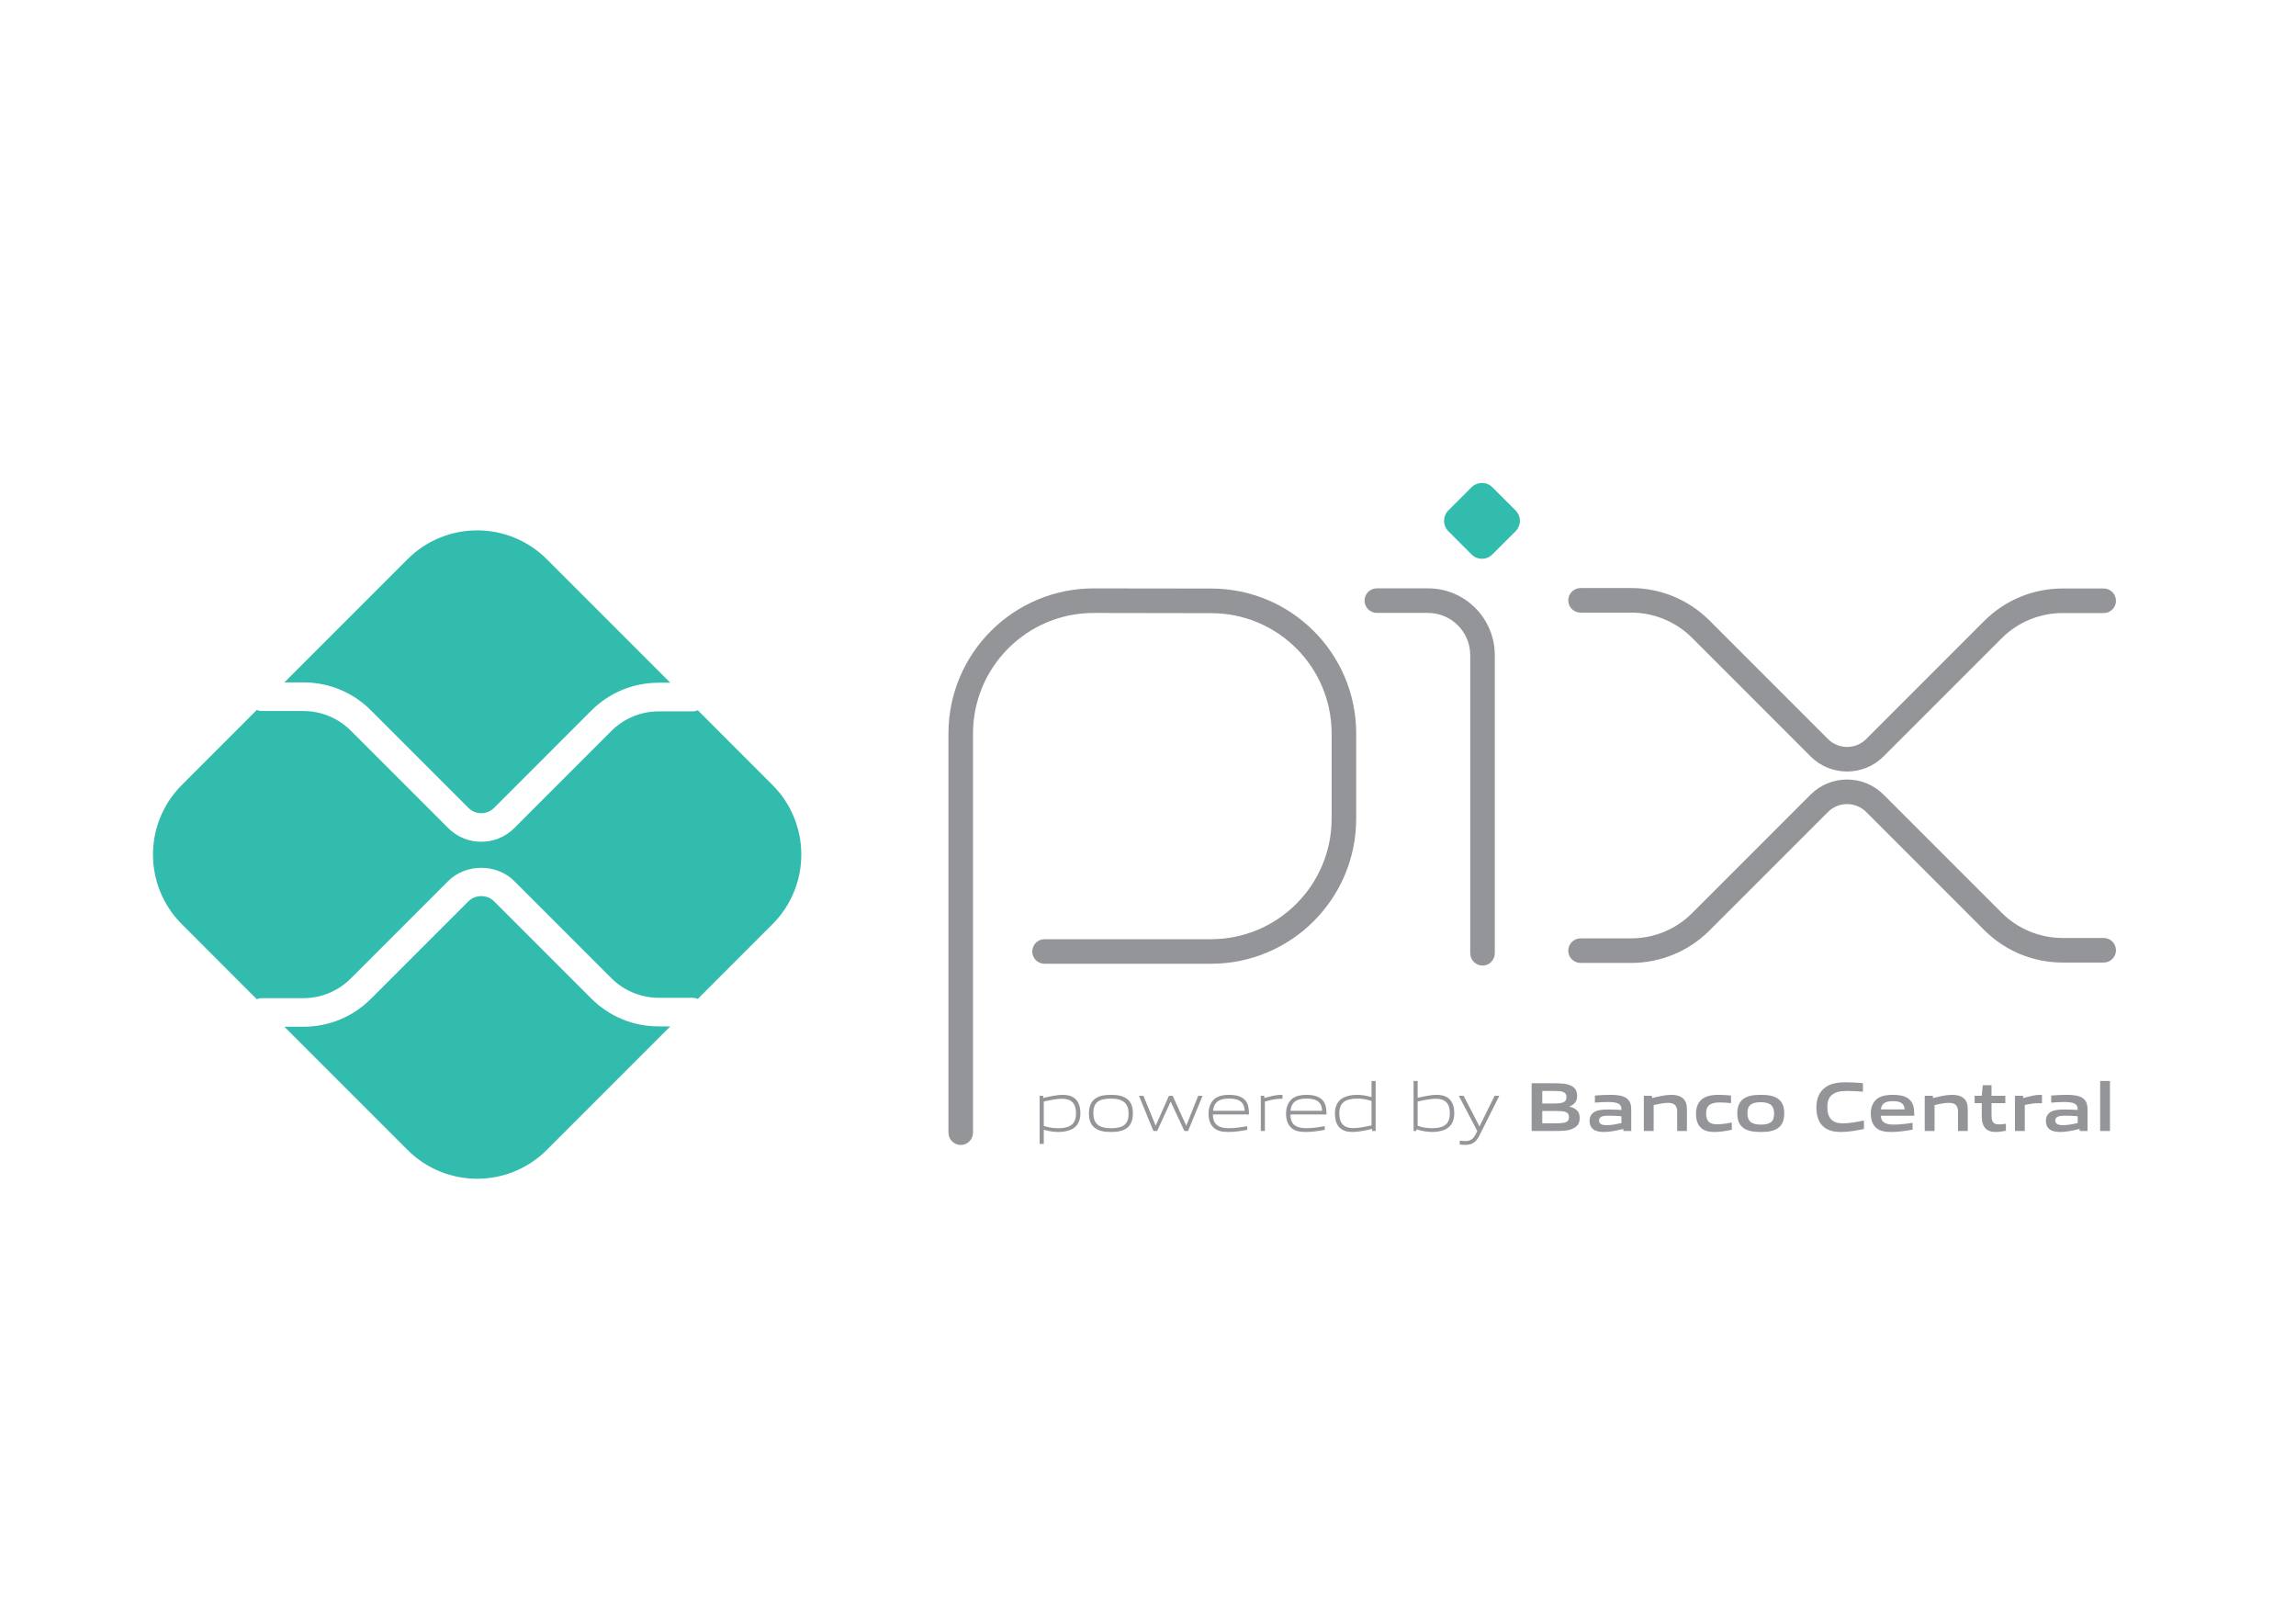 <svg width="47" height="33" viewBox="0 0 47 33" fill="none" xmlns="http://www.w3.org/2000/svg">
<path fill-rule="evenodd" clip-rule="evenodd" d="M19.667 23.435C19.805 23.435 19.918 23.322 19.918 23.183V15.015C19.918 13.652 21.023 12.546 22.387 12.546C22.387 12.546 22.388 12.546 22.388 12.546L24.799 12.55C26.158 12.552 27.259 13.655 27.259 15.015V16.754C27.259 18.117 26.154 19.223 24.79 19.223H21.382C21.243 19.223 21.131 19.336 21.131 19.475C21.131 19.614 21.243 19.726 21.382 19.726H24.79C26.431 19.726 27.762 18.395 27.762 16.754V15.015C27.762 13.378 26.437 12.05 24.8 12.046H24.799L22.388 12.043H22.388C20.746 12.043 19.415 13.374 19.415 15.015V23.183C19.415 23.322 19.528 23.435 19.667 23.435Z" fill="#939598"/>
<path fill-rule="evenodd" clip-rule="evenodd" d="M30.348 19.763C30.486 19.763 30.599 19.65 30.599 19.511V13.41C30.599 12.654 29.987 12.042 29.231 12.042H28.185C28.046 12.042 27.933 12.154 27.933 12.293C27.933 12.432 28.046 12.545 28.185 12.545H29.231C29.709 12.545 30.096 12.932 30.096 13.41V19.511C30.096 19.65 30.209 19.763 30.348 19.763Z" fill="#939598"/>
<path d="M30.123 11.348L29.649 10.874C29.531 10.756 29.531 10.565 29.649 10.447L30.123 9.973C30.241 9.856 30.432 9.856 30.55 9.973L31.024 10.447C31.142 10.565 31.142 10.756 31.024 10.874L30.549 11.348C30.432 11.466 30.241 11.466 30.123 11.348Z" fill="#32BCAD"/>
<path fill-rule="evenodd" clip-rule="evenodd" d="M38.202 15.126C37.986 15.342 37.635 15.342 37.419 15.126L34.993 12.699C34.993 12.699 34.993 12.699 34.993 12.699C34.568 12.275 33.992 12.036 33.392 12.036H32.355C32.216 12.036 32.103 12.149 32.103 12.288C32.103 12.427 32.216 12.539 32.355 12.539H33.392C33.859 12.539 34.307 12.725 34.637 13.055L37.063 15.482C37.063 15.482 37.063 15.482 37.063 15.482C37.476 15.894 38.145 15.894 38.557 15.482C38.557 15.482 38.557 15.482 38.557 15.482L40.975 13.064C41.305 12.734 41.753 12.548 42.22 12.548H43.063C43.202 12.548 43.315 12.436 43.315 12.297C43.315 12.158 43.202 12.045 43.063 12.045H42.22C41.62 12.045 41.044 12.284 40.619 12.708L38.202 15.126Z" fill="#939598"/>
<path fill-rule="evenodd" clip-rule="evenodd" d="M32.103 19.458C32.103 19.597 32.216 19.709 32.355 19.709H33.392C33.992 19.709 34.568 19.471 34.993 19.046C34.993 19.046 34.993 19.047 34.993 19.046L37.419 16.62C37.635 16.404 37.986 16.404 38.202 16.62L40.619 19.038C41.044 19.462 41.62 19.701 42.22 19.701H43.063C43.202 19.701 43.315 19.588 43.315 19.449C43.315 19.31 43.202 19.198 43.063 19.198H42.22C41.753 19.198 41.305 19.012 40.975 18.682L38.557 16.264C38.145 15.852 37.476 15.852 37.063 16.264L34.637 18.691C34.307 19.021 33.859 19.206 33.392 19.206H32.355C32.216 19.206 32.103 19.319 32.103 19.458Z" fill="#939598"/>
<path d="M13.482 21.008C12.961 21.008 12.471 20.805 12.103 20.437L10.113 18.447C9.973 18.306 9.729 18.307 9.59 18.447L7.592 20.444C7.224 20.812 6.734 21.015 6.213 21.015H5.821L8.342 23.536C9.129 24.323 10.406 24.323 11.193 23.536L13.721 21.008H13.482Z" fill="#32BCAD"/>
<path d="M6.213 13.967C6.734 13.967 7.224 14.17 7.592 14.538L9.59 16.536C9.733 16.68 9.968 16.68 10.113 16.536L12.103 14.545C12.471 14.177 12.961 13.974 13.482 13.974H13.721L11.193 11.446C10.406 10.659 9.129 10.659 8.342 11.446L5.821 13.967H6.213Z" fill="#32BCAD"/>
<path d="M15.812 16.066L14.285 14.538C14.251 14.551 14.215 14.56 14.176 14.56H13.482C13.123 14.56 12.771 14.705 12.517 14.959L10.527 16.95C10.341 17.136 10.096 17.229 9.851 17.229C9.606 17.229 9.362 17.136 9.176 16.95L7.178 14.952C6.924 14.698 6.572 14.553 6.213 14.553H5.359C5.323 14.553 5.289 14.544 5.256 14.532L3.723 16.066C2.935 16.853 2.935 18.13 3.723 18.917L5.256 20.451C5.289 20.439 5.323 20.43 5.359 20.43H6.213C6.572 20.43 6.924 20.284 7.178 20.03L9.175 18.033C9.537 17.672 10.166 17.672 10.527 18.033L12.517 20.023C12.771 20.277 13.123 20.423 13.482 20.423H14.176C14.215 20.423 14.251 20.431 14.285 20.445L15.812 18.917C16.6 18.13 16.6 16.853 15.812 16.066Z" fill="#32BCAD"/>
<path d="M21.74 22.489C21.628 22.489 21.496 22.516 21.367 22.546V23.044C21.457 23.076 21.559 23.092 21.658 23.092C21.907 23.092 22.026 23.008 22.026 22.788C22.026 22.581 21.929 22.489 21.74 22.489ZM21.282 23.413V22.429H21.351L21.358 22.472C21.474 22.445 21.633 22.409 21.747 22.409C21.84 22.409 21.929 22.423 22.003 22.483C22.088 22.553 22.116 22.666 22.116 22.788C22.116 22.917 22.073 23.038 21.956 23.105C21.874 23.151 21.765 23.169 21.666 23.169C21.565 23.169 21.468 23.153 21.367 23.123V23.413H21.282Z" fill="#939598"/>
<path d="M22.742 22.486C22.492 22.486 22.381 22.564 22.381 22.784C22.381 22.996 22.491 23.092 22.742 23.092C22.99 23.092 23.102 23.015 23.102 22.795C23.102 22.583 22.992 22.486 22.742 22.486ZM23.063 23.092C22.98 23.152 22.869 23.169 22.742 23.169C22.612 23.169 22.501 23.15 22.42 23.092C22.328 23.028 22.291 22.922 22.291 22.79C22.291 22.658 22.328 22.551 22.42 22.486C22.501 22.427 22.612 22.409 22.742 22.409C22.87 22.409 22.98 22.427 23.063 22.486C23.156 22.551 23.191 22.658 23.191 22.788C23.191 22.921 23.154 23.028 23.063 23.092Z" fill="#939598"/>
<path d="M24.245 23.149L23.966 22.552H23.961L23.687 23.149H23.611L23.315 22.429H23.407L23.654 23.034H23.66L23.928 22.429H24.005L24.28 23.034H24.286L24.527 22.429H24.617L24.32 23.149H24.245Z" fill="#939598"/>
<path d="M25.155 22.485C24.924 22.485 24.846 22.587 24.831 22.736H25.479C25.472 22.572 25.387 22.485 25.155 22.485ZM25.152 23.169C25.014 23.169 24.924 23.149 24.853 23.089C24.768 23.017 24.74 22.911 24.74 22.79C24.74 22.674 24.778 22.552 24.874 22.482C24.954 22.426 25.052 22.409 25.155 22.409C25.248 22.409 25.355 22.419 25.443 22.479C25.547 22.549 25.567 22.672 25.567 22.811H24.828C24.831 22.96 24.88 23.091 25.159 23.091C25.292 23.091 25.416 23.07 25.532 23.05V23.125C25.412 23.147 25.279 23.169 25.152 23.169Z" fill="#939598"/>
<path d="M25.809 23.149V22.429H25.877L25.884 22.472C26.037 22.433 26.108 22.409 26.242 22.409H26.253V22.489H26.233C26.12 22.489 26.051 22.505 25.893 22.546V23.149H25.809Z" fill="#939598"/>
<path d="M26.741 22.485C26.51 22.485 26.432 22.587 26.417 22.736H27.065C27.058 22.572 26.974 22.485 26.741 22.485ZM26.738 23.169C26.6 23.169 26.51 23.149 26.439 23.089C26.355 23.017 26.326 22.911 26.326 22.79C26.326 22.674 26.365 22.552 26.46 22.482C26.54 22.426 26.639 22.409 26.741 22.409C26.834 22.409 26.941 22.419 27.029 22.479C27.134 22.549 27.154 22.672 27.154 22.811H26.415C26.417 22.96 26.466 23.091 26.745 23.091C26.878 23.091 27.002 23.07 27.118 23.05V23.125C26.998 23.147 26.865 23.169 26.738 23.169Z" fill="#939598"/>
<path d="M28.076 22.535C27.986 22.502 27.883 22.486 27.785 22.486C27.535 22.486 27.416 22.57 27.416 22.79C27.416 22.998 27.514 23.09 27.702 23.09C27.814 23.09 27.946 23.062 28.076 23.034V22.535ZM28.091 23.149L28.084 23.107C27.969 23.134 27.809 23.169 27.695 23.169C27.602 23.169 27.514 23.157 27.439 23.095C27.354 23.025 27.327 22.913 27.327 22.79C27.327 22.662 27.369 22.54 27.486 22.475C27.568 22.428 27.677 22.409 27.777 22.409C27.877 22.409 27.974 22.426 28.076 22.455V22.125H28.16V23.149H28.091Z" fill="#939598"/>
<path d="M29.394 22.489C29.281 22.489 29.15 22.516 29.02 22.546V23.042C29.111 23.076 29.212 23.092 29.311 23.092C29.561 23.092 29.679 23.008 29.679 22.788C29.679 22.581 29.582 22.489 29.394 22.489ZM29.609 23.105C29.528 23.15 29.418 23.169 29.32 23.169C29.212 23.169 29.106 23.15 28.997 23.115L28.993 23.149H28.936V22.125H29.02V22.468C29.136 22.443 29.291 22.409 29.401 22.409C29.494 22.409 29.582 22.423 29.656 22.483C29.742 22.553 29.769 22.665 29.769 22.788C29.769 22.916 29.726 23.038 29.609 23.105Z" fill="#939598"/>
<path d="M29.881 23.426V23.348C29.922 23.352 29.96 23.355 29.988 23.355C30.092 23.355 30.154 23.325 30.213 23.206L30.24 23.149L29.863 22.429H29.96L30.283 23.051H30.288L30.595 22.429H30.691L30.286 23.238C30.212 23.385 30.132 23.433 29.985 23.433C29.952 23.433 29.916 23.43 29.881 23.426Z" fill="#939598"/>
<path d="M31.851 22.739H31.571V22.991H31.852C32.045 22.991 32.117 22.97 32.117 22.864C32.117 22.751 32.018 22.739 31.851 22.739ZM31.799 22.329H31.571V22.586H31.801C31.991 22.586 32.066 22.563 32.066 22.456C32.066 22.342 31.971 22.329 31.799 22.329ZM32.233 23.081C32.13 23.147 32.006 23.149 31.779 23.149H31.353V22.172H31.769C31.965 22.172 32.085 22.175 32.184 22.235C32.256 22.278 32.284 22.343 32.284 22.429C32.284 22.532 32.242 22.6 32.13 22.646V22.651C32.256 22.68 32.337 22.744 32.337 22.883C32.337 22.977 32.303 23.038 32.233 23.081Z" fill="#939598"/>
<path d="M33.191 22.847C33.106 22.84 33.021 22.836 32.931 22.836C32.784 22.836 32.733 22.866 32.733 22.933C32.733 22.995 32.775 23.03 32.888 23.03C32.982 23.03 33.095 23.008 33.191 22.987V22.847ZM33.233 23.149L33.228 23.107C33.105 23.137 32.962 23.169 32.837 23.169C32.76 23.169 32.677 23.159 32.618 23.117C32.564 23.078 32.539 23.015 32.539 22.942C32.539 22.861 32.574 22.786 32.66 22.747C32.735 22.712 32.837 22.709 32.929 22.709C33.005 22.709 33.106 22.713 33.191 22.719V22.706C33.191 22.593 33.116 22.556 32.914 22.556C32.835 22.556 32.74 22.56 32.648 22.569V22.423C32.75 22.415 32.864 22.409 32.958 22.409C33.084 22.409 33.213 22.419 33.293 22.476C33.376 22.535 33.392 22.616 33.392 22.723V23.149H33.233Z" fill="#939598"/>
<path d="M34.332 23.149V22.751C34.332 22.62 34.265 22.573 34.145 22.573C34.057 22.573 33.946 22.596 33.851 22.619V23.149H33.65V22.429H33.814L33.821 22.475C33.948 22.442 34.09 22.409 34.207 22.409C34.295 22.409 34.385 22.422 34.453 22.483C34.51 22.535 34.532 22.606 34.532 22.709V23.149H34.332Z" fill="#939598"/>
<path d="M35.1 23.169C35.007 23.169 34.906 23.157 34.832 23.094C34.743 23.023 34.718 22.91 34.718 22.788C34.718 22.674 34.755 22.55 34.865 22.48C34.955 22.422 35.066 22.409 35.181 22.409C35.264 22.409 35.345 22.415 35.435 22.423V22.578C35.362 22.57 35.275 22.565 35.206 22.565C35.014 22.565 34.925 22.625 34.925 22.79C34.925 22.945 34.992 23.012 35.148 23.012C35.24 23.012 35.347 22.995 35.451 22.976V23.124C35.338 23.147 35.216 23.169 35.1 23.169Z" fill="#939598"/>
<path d="M36.045 22.56C35.854 22.56 35.77 22.62 35.77 22.784C35.77 22.948 35.852 23.018 36.045 23.018C36.235 23.018 36.317 22.96 36.317 22.796C36.317 22.632 36.236 22.56 36.045 22.56ZM36.39 23.094C36.302 23.154 36.186 23.169 36.045 23.169C35.901 23.169 35.785 23.152 35.698 23.094C35.599 23.028 35.563 22.92 35.563 22.79C35.563 22.66 35.599 22.55 35.698 22.485C35.785 22.426 35.901 22.409 36.045 22.409C36.188 22.409 36.302 22.426 36.39 22.485C36.49 22.55 36.524 22.66 36.524 22.788C36.524 22.918 36.489 23.028 36.39 23.094Z" fill="#939598"/>
<path d="M37.685 23.169C37.564 23.169 37.433 23.149 37.335 23.068C37.218 22.971 37.182 22.821 37.182 22.66C37.182 22.516 37.228 22.345 37.38 22.245C37.499 22.168 37.645 22.152 37.794 22.152C37.902 22.152 38.014 22.16 38.135 22.17V22.345C38.031 22.336 37.902 22.329 37.803 22.329C37.524 22.329 37.406 22.435 37.406 22.66C37.406 22.89 37.516 22.993 37.721 22.993C37.855 22.993 38.005 22.965 38.156 22.934V23.108C38.005 23.138 37.847 23.169 37.685 23.169Z" fill="#939598"/>
<path d="M38.747 22.538C38.58 22.538 38.516 22.598 38.503 22.707H38.988C38.983 22.59 38.914 22.538 38.747 22.538ZM38.717 23.169C38.599 23.169 38.492 23.155 38.412 23.09C38.327 23.018 38.296 22.911 38.296 22.788C38.296 22.679 38.332 22.556 38.432 22.485C38.52 22.422 38.633 22.409 38.747 22.409C38.85 22.409 38.971 22.421 39.06 22.482C39.175 22.563 39.185 22.689 39.187 22.837H38.502C38.506 22.947 38.565 23.018 38.767 23.018C38.893 23.018 39.032 23 39.151 22.981V23.122C39.013 23.145 38.861 23.169 38.717 23.169Z" fill="#939598"/>
<path d="M40.081 23.149V22.751C40.081 22.62 40.014 22.573 39.895 22.573C39.806 22.573 39.695 22.596 39.601 22.619V23.149H39.4V22.429H39.564L39.571 22.475C39.698 22.442 39.839 22.409 39.956 22.409C40.044 22.409 40.134 22.422 40.203 22.483C40.26 22.535 40.281 22.606 40.281 22.709V23.149H40.081Z" fill="#939598"/>
<path d="M40.854 23.169C40.757 23.169 40.668 23.142 40.62 23.067C40.584 23.015 40.567 22.945 40.567 22.849V22.579H40.421V22.429H40.567L40.588 22.211H40.767V22.429H41.05V22.579H40.767V22.81C40.767 22.866 40.771 22.913 40.786 22.947C40.808 22.995 40.855 23.014 40.918 23.014C40.965 23.014 41.022 23.007 41.062 23V23.144C40.996 23.157 40.921 23.169 40.854 23.169Z" fill="#939598"/>
<path d="M41.247 23.149V22.429H41.411L41.418 22.475C41.551 22.438 41.649 22.409 41.775 22.409C41.78 22.409 41.789 22.409 41.8 22.41V22.582C41.777 22.58 41.75 22.58 41.73 22.58C41.632 22.58 41.558 22.592 41.448 22.617V23.149H41.247Z" fill="#939598"/>
<path d="M42.531 22.847C42.447 22.84 42.362 22.836 42.272 22.836C42.125 22.836 42.073 22.866 42.073 22.933C42.073 22.995 42.116 23.03 42.229 23.03C42.323 23.03 42.436 23.008 42.531 22.987V22.847ZM42.574 23.149L42.568 23.107C42.446 23.137 42.303 23.169 42.178 23.169C42.1 23.169 42.018 23.159 41.959 23.117C41.905 23.078 41.88 23.015 41.88 22.942C41.88 22.861 41.915 22.786 42.001 22.747C42.076 22.712 42.178 22.709 42.27 22.709C42.346 22.709 42.447 22.713 42.531 22.719V22.706C42.531 22.593 42.457 22.556 42.255 22.556C42.176 22.556 42.081 22.56 41.989 22.569V22.423C42.091 22.415 42.205 22.409 42.299 22.409C42.424 22.409 42.554 22.419 42.634 22.476C42.717 22.535 42.733 22.616 42.733 22.723V23.149H42.574Z" fill="#939598"/>
<path d="M42.991 22.125H43.192V23.149H42.991V22.125Z" fill="#939598"/>
</svg>
